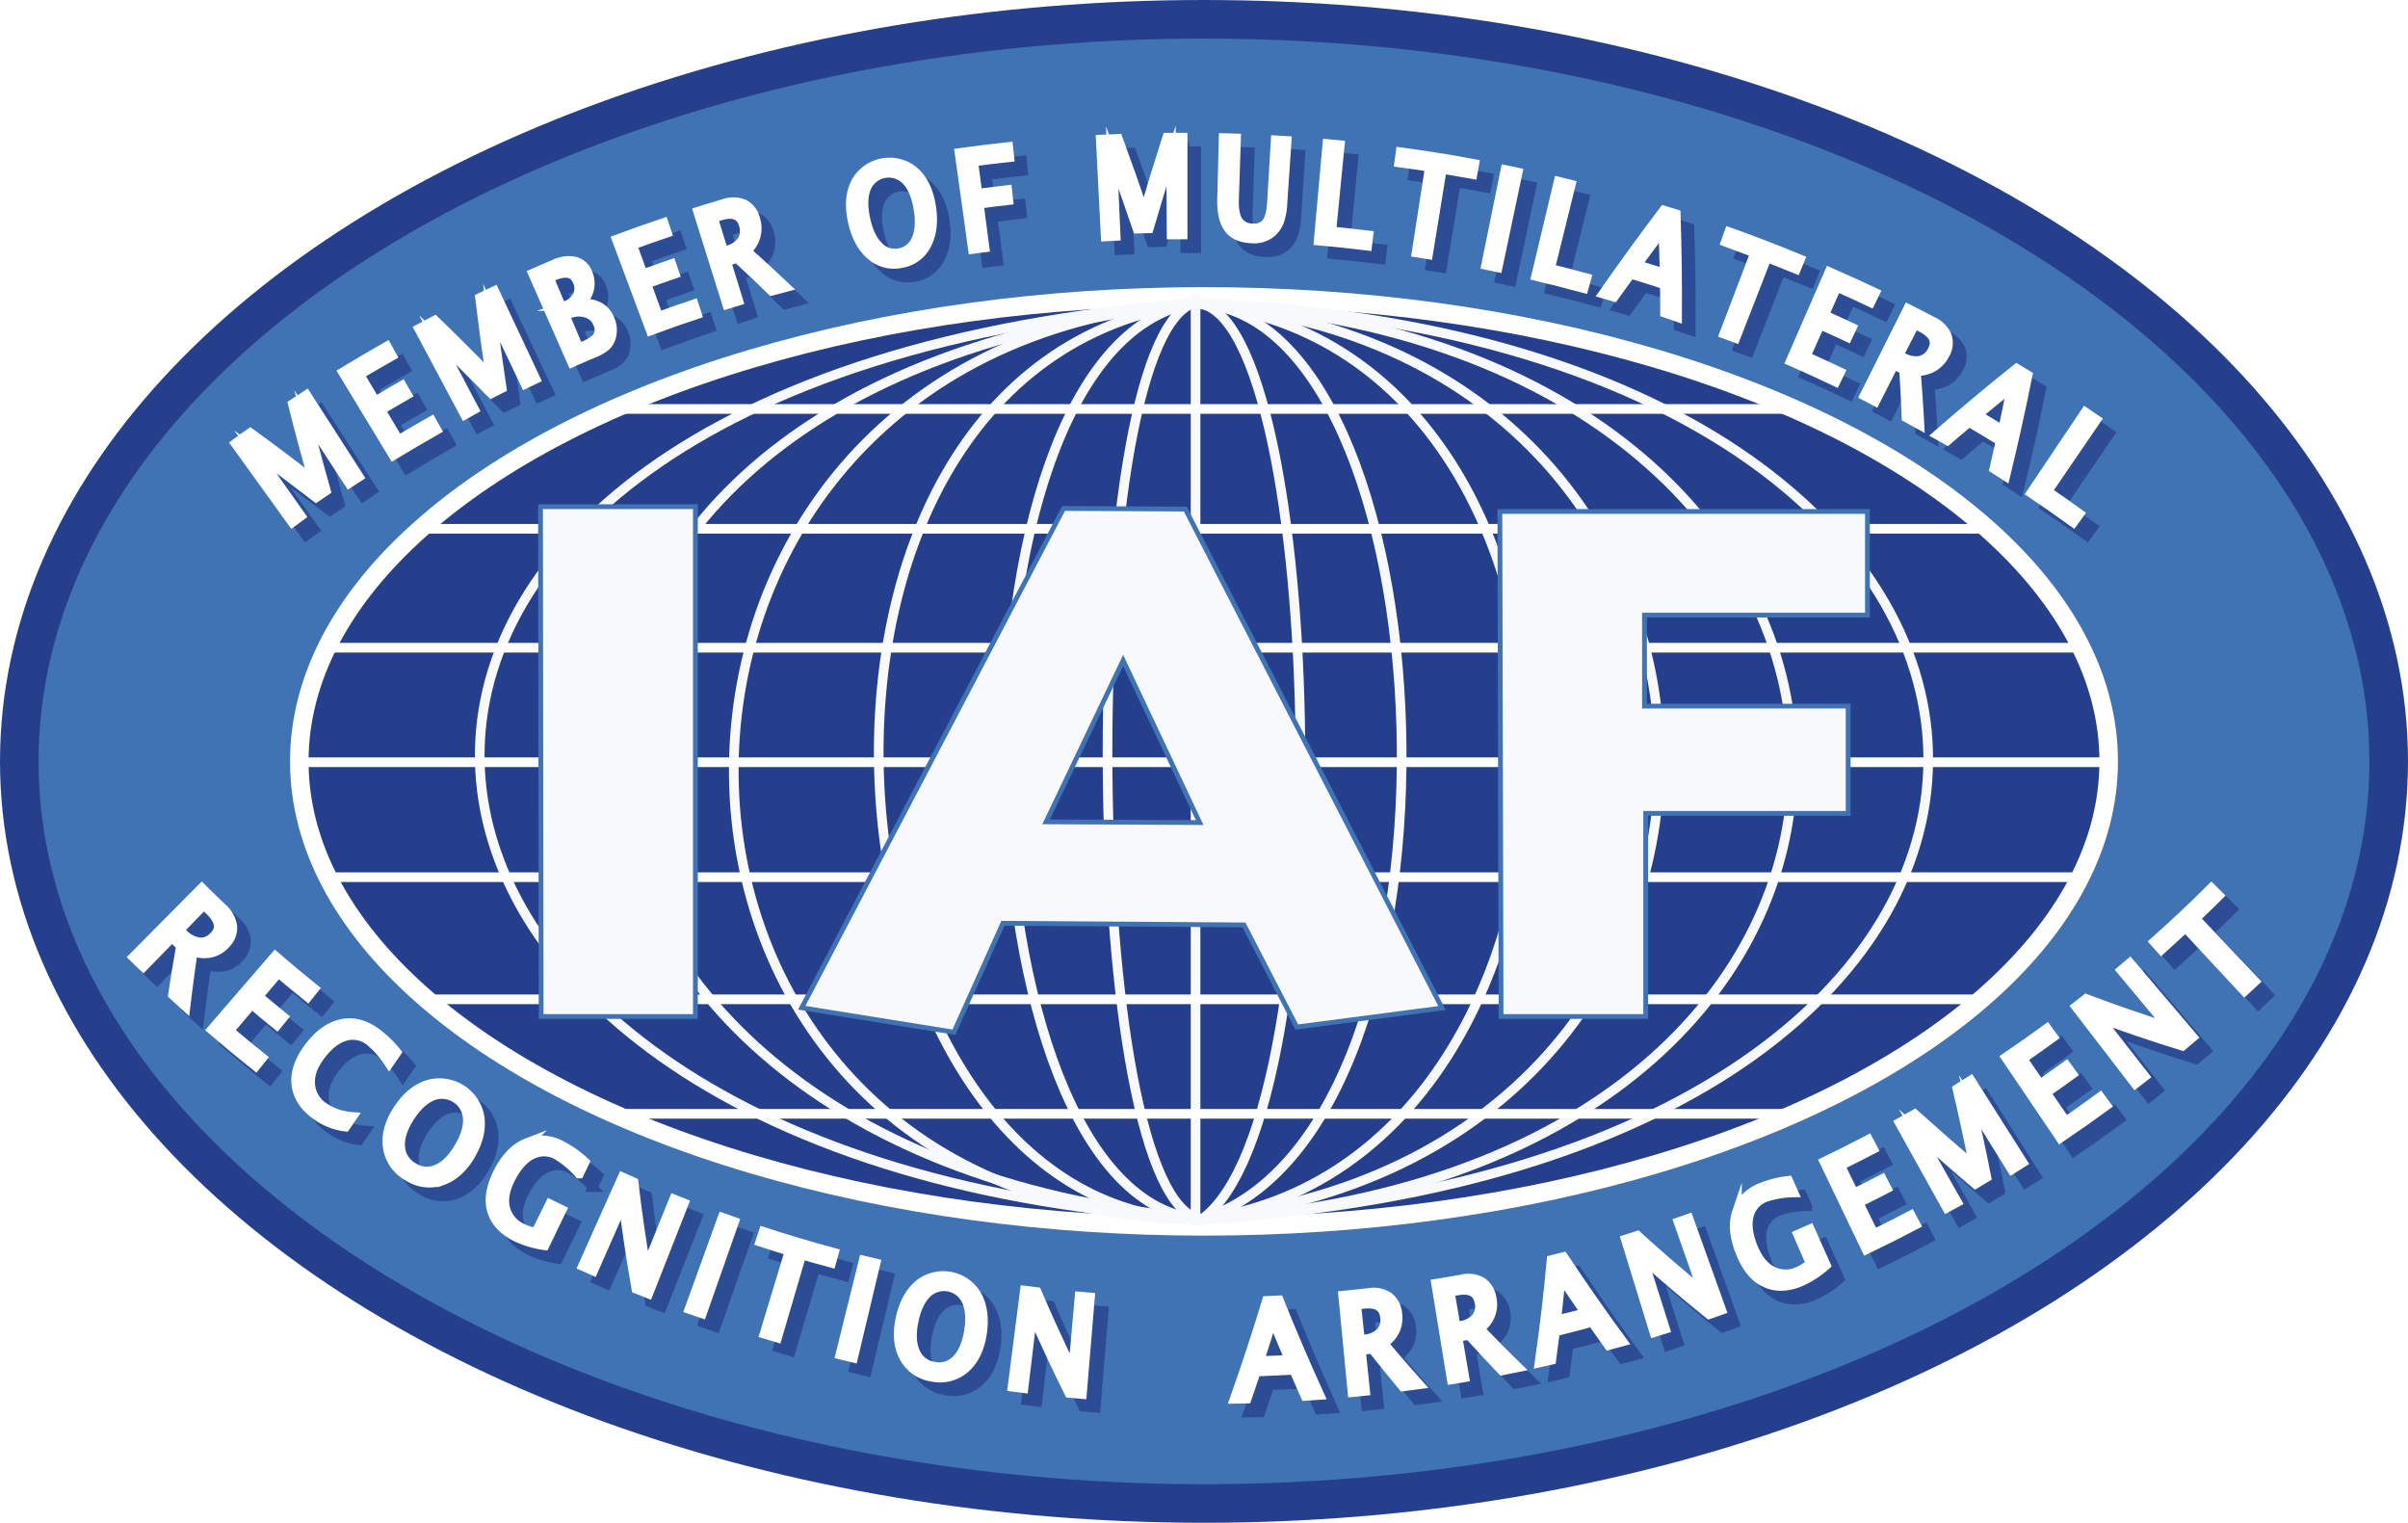 <svg xmlns="http://www.w3.org/2000/svg" xmlns:xlink="http://www.w3.org/1999/xlink" viewBox="0 0 656.58 415.15"><defs><style>.cls-1{isolation:isolate;}.cls-2{fill:#4073b3;stroke-width:10.52px;}.cls-10,.cls-2{stroke:#253f8c;}.cls-10,.cls-11,.cls-2,.cls-3,.cls-4,.cls-5,.cls-6,.cls-7,.cls-8{stroke-miterlimit:10;}.cls-10,.cls-3{fill:#253f8c;}.cls-11,.cls-3,.cls-5{stroke:#fff;}.cls-3{stroke-width:5.05px;}.cls-4,.cls-5{fill:none;stroke-width:2.63px;}.cls-4{stroke:#f8f9fc;}.cls-6,.cls-7,.cls-8{fill:#f8f9fc;stroke:#4073b3;stroke-width:1.31px;}.cls-6{filter:url(#filter);}.cls-7{filter:url(#filter-2);}.cls-8{filter:url(#filter-3);}.cls-9{mix-blend-mode:multiply;opacity:0.75;}.cls-10,.cls-11{stroke-width:2.63px;}.cls-11{fill:#fff;}</style><filter id="filter" x="135.35" y="125.4" width="67" height="165" filterUnits="userSpaceOnUse"><feOffset input="SourceAlpha"/><feGaussianBlur stdDeviation="3.73" result="blur"/><feFlood flood-color="#fff"/><feComposite operator="in" in2="blur"/><feComposite in="SourceGraphic"/></filter><filter id="filter-2" x="206.35" y="126.4" width="200" height="168" filterUnits="userSpaceOnUse"><feOffset input="SourceAlpha"/><feGaussianBlur stdDeviation="3.73" result="blur-2"/><feFlood flood-color="#fff"/><feComposite operator="in" in2="blur-2"/><feComposite in="SourceGraphic"/></filter><filter id="filter-3" x="396.35" y="127.4" width="126" height="163" filterUnits="userSpaceOnUse"><feOffset input="SourceAlpha"/><feGaussianBlur stdDeviation="3.73" result="blur-3"/><feFlood flood-color="#fff"/><feComposite operator="in" in2="blur-3"/><feComposite in="SourceGraphic"/></filter></defs><g class="cls-1"><g id="Layer_1" data-name="Layer 1"><ellipse class="cls-2" cx="328.29" cy="207.58" rx="323.03" ry="202.32"/><ellipse class="cls-3" cx="328.29" cy="207.58" rx="246.68" ry="126.77"/><path class="cls-4" d="M328.71,332.34c-252.6-14-274.07-229.15-2.41-249.75C587,92.67,596.64,315.69,328.71,332.34Z"/><path class="cls-4" d="M330.37,332.45C122,316.89,106.18,101.56,328,82.7,538.3,94.48,545.62,317.58,330.37,332.45Z"/><path class="cls-4" d="M325.65,332.45C160.46,329.59,156.8,96.73,323.24,82.7,492.11,92.62,498.2,315.66,325.65,332.45Z"/><path class="cls-4" d="M327.64,332.45c-68.13-4.79-73-237.32-2.41-249.75C395.39,83.31,405.89,307.42,327.64,332.45Z"/><path class="cls-4" d="M327.63,332.46c-33-4.79-34.52-237.32-2.41-249.75C360.29,80,367.36,303.77,327.63,332.46Z"/><path class="cls-4" d="M327.74,332.45C221.21,332.26,200.6,100,325.33,82.7,448.24,93.49,446,316.23,327.74,332.45Z"/><line class="cls-4" x1="325.99" y1="79.96" x2="325.99" y2="334.09"/><line class="cls-5" x1="169.89" y1="111.5" x2="487.12" y2="111.5"/><line class="cls-5" x1="113.81" y1="144.17" x2="540.58" y2="144.17"/><line class="cls-5" x1="88.4" y1="176.59" x2="567.74" y2="176.59"/><line class="cls-5" x1="81.61" y1="207.81" x2="574.97" y2="207.81"/><line class="cls-5" x1="89.28" y1="239.15" x2="566.87" y2="239.15"/><line class="cls-5" x1="115.57" y1="272.45" x2="538.82" y2="272.45"/><line class="cls-5" x1="167.27" y1="303.66" x2="489.75" y2="303.66"/><path class="cls-6" d="M147.38,138.13h42.23v139H147.55S147.38,138.62,147.38,138.13Z"/><path class="cls-7" d="M323.19,138.79,290,138.62,218.61,274.75l41.49,6.66,13.36-29.69,65.72.44L353.59,280l39.6-5.18Zm-37.95,85.27,21-44,20.87,44.2Z"/><polygon class="cls-8" points="409.29 277.13 448.73 277.13 448.73 221.76 503.93 221.76 503.93 192.51 448.4 192.51 448.4 167.7 509.19 167.7 509.19 139.44 408.96 139.44 409.29 277.13"/><g class="cls-9"><path class="cls-10" d="M40.14,264.66q9.3-9.39,18.61-18.76c1.8,1.78,3.62,3.55,5.44,5.29a8.32,8.32,0,0,1,2.88,5,6.2,6.2,0,0,1-1.89,4.89,7.63,7.63,0,0,1-4,2.38,8.51,8.51,0,0,1-4.87-.42q-1.1,7.47-2,15c-1.15-1-2.29-2.08-3.42-3.13q1-6.68,2.19-13.28c-.83-.8-1.65-1.59-2.47-2.4l-7.8,8C41.93,266.43,41,265.54,40.14,264.66Zm12.44-7.37.86.83a8,8,0,0,0,4.7,2.54,4.94,4.94,0,0,0,4.09-1.81c1.87-2,1.42-4.28-1.3-6.9l-1.62-1.57Z"/><path class="cls-10" d="M61.52,284.46l17.25-20Q84,269,89.37,273.27l-1.75,2.18q-4-3.22-8-6.59l-5.48,6.48Q77.54,278.21,81,281l-1.74,2.15q-3.46-2.81-6.88-5.7l-6.18,7.3q4.47,3.79,9,7.42l-1.75,2.19Q67.41,289.54,61.52,284.46Z"/><path class="cls-10" d="M97.91,310.88a16.94,16.94,0,0,1-8-3.18c-3.29-2.37-5.1-5.22-5.41-8.47s.92-6.62,3.61-10.13,5.63-5.56,8.78-6.21,6.25.14,9.36,2.38a33.18,33.18,0,0,1,5.58,5.35l-2,2.9a25.68,25.68,0,0,0-5.27-6,7.44,7.44,0,0,0-6.73-1.32c-2.34.68-4.58,2.42-6.7,5.25s-3,5.31-2.83,7.85A8.24,8.24,0,0,0,92,305.62a15.68,15.68,0,0,0,7.71,2.62Z"/><path class="cls-10" d="M114.84,324.33a10.76,10.76,0,0,1-5.39-7.86c-.46-3.3.49-6.7,2.8-10.23s5-5.76,8.14-6.75a11.11,11.11,0,0,1,14.08,8.67c.5,3.21-.26,6.65-2.37,10.31s-4.7,6-7.84,7.12A10.67,10.67,0,0,1,114.84,324.33Zm1.47-2.38a6.84,6.84,0,0,0,6.61.56c2.22-1,4.2-2.95,6-6s2.53-5.67,2.35-8a7.07,7.07,0,0,0-9.7-6c-2.19.91-4.24,2.81-6.11,5.73s-2.77,5.6-2.61,8A6.87,6.87,0,0,0,116.31,322Z"/><path class="cls-10" d="M152.21,343.23a26.89,26.89,0,0,1-7.84-2.35c-3.62-1.84-5.83-4.36-6.6-7.48s-.06-6.65,2.09-10.58,4.68-6.35,7.65-7.5,6.1-.88,9.42.81a27.51,27.51,0,0,1,6.21,4.41l-1.51,3.12a25.31,25.31,0,0,0-6-5,7.25,7.25,0,0,0-6.72-.22c-2.18,1-4.12,3.1-5.78,6.21s-2.22,5.85-1.7,8.32a8.21,8.21,0,0,0,4.7,5.7,12.56,12.56,0,0,0,3.77,1.14l3.81-7.71,3.16,1.54Q154.53,338.42,152.21,343.23Z"/><path class="cls-10" d="M162.66,348.89l10.82-24.12,3,1.34q1.38,11.75,3.39,23.55,3.8-9.46,7.61-18.93l2.68,1.06q-4.85,12.3-9.68,24.59c-1.09-.42-2.18-.85-3.26-1.29q-2.09-11.85-3.55-23.63l-8.21,18.68Z"/><path class="cls-10" d="M191.74,360.62l9-24.87,3.15,1.12q-4.37,12.48-8.75,24.94Z"/><path class="cls-10" d="M212.18,367.38q3.44-11.31,6.86-22.61-4-1.22-8-2.52l.87-2.67q9.54,3.1,19.19,5.71l-.73,2.71q-4.05-1.1-8.08-2.27L215.6,368.4Z"/><path class="cls-10" d="M232.87,373.05q3.18-12.82,6.35-25.66l3.24.79q-3.08,12.85-6.14,25.71Z"/><path class="cls-10" d="M257.86,379.08a10.27,10.27,0,0,1-7.6-5.32c-1.57-2.88-1.88-6.39-1-10.51s2.57-7.21,5-9.27a10.55,10.55,0,0,1,15.78,2.87c1.58,2.8,2.07,6.28,1.43,10.45s-2.17,7.33-4.65,9.49A10.31,10.31,0,0,1,257.86,379.08Zm.51-2.76a6.58,6.58,0,0,0,6.19-1.9c1.69-1.7,2.8-4.29,3.36-7.73s.33-6.19-.65-8.33a6.74,6.74,0,0,0-10.87-2c-1.68,1.66-2.87,4.17-3.56,7.57s-.57,6.22.4,8.41A6.59,6.59,0,0,0,258.37,376.32Z"/><path class="cls-10" d="M279.82,381.8l3.36-26.21,3.23.4q4.62,10.83,9.87,21.54.92-10.15,1.82-20.33l2.83.25-2.16,26.33-3.44-.29q-5.34-10.73-10.05-21.57Q284,372,282.83,382.18Z"/><path class="cls-10" d="M340.39,385.1q4.69-13.31,8.76-26.71c1.09,0,2.19-.09,3.28-.15q5.22,13,11.05,25.79l-3.81.27q-1.59-3.56-3.13-7.13-5.18.3-10.37.47c-.81,2.47-1.65,4.93-2.5,7.38Zm6.68-10.29q4.15-.15,8.31-.38-2.4-5.58-4.67-11.19Q348.94,369,347.07,374.81Z"/><path class="cls-10" d="M372.5,383.27Q371.24,370.12,370,357c2.35-.22,4.69-.47,7-.73a7.38,7.38,0,0,1,5.33,1,6.39,6.39,0,0,1,2.43,4.6,7.93,7.93,0,0,1-.68,4.6,8,8,0,0,1-3.19,3.44q4.75,5.67,9.74,11.22l-4.31.58q-4.24-5.1-8.31-10.26l-3.19.34L376,382.92Zm2-14.25,1.11-.12a7.08,7.08,0,0,0,4.61-1.94,5.1,5.1,0,0,0,1.13-4.29c-.35-2.72-2.26-3.85-5.76-3.47l-2.09.23C373.86,362.62,374.2,365.82,374.53,369Z"/><path class="cls-10" d="M399.56,379.79q-2.13-13.05-4.25-26.09c2.33-.38,4.66-.77,7-1.19a7.42,7.42,0,0,1,5.39.69,6.37,6.37,0,0,1,2.73,4.43,8,8,0,0,1-.37,4.65,8.11,8.11,0,0,1-3,3.64q5.13,5.32,10.47,10.54c-1.42.3-2.84.59-4.27.87q-4.57-4.8-9-9.69l-3.16.55,1.89,11Zm1.1-14.36,1.09-.19a7,7,0,0,0,4.49-2.24,5.09,5.09,0,0,0,.84-4.36c-.52-2.69-2.51-3.69-6-3.07l-2.07.36Q399.84,360.67,400.66,365.43Z"/><path class="cls-10" d="M423.52,375.18q2-14,3.27-27.92l3.2-.81q7.74,11.66,16.07,23l-3.7,1q-2.28-3.15-4.52-6.35-5,1.35-10.12,2.55-.47,3.87-1,7.74ZM428,363.76q4.07-1,8.11-2.05-3.48-5-6.84-10Q428.73,357.72,428,363.76Z"/><path class="cls-10" d="M454.81,366.91,447,341.65l3.13-1q8.73,7.95,18,15.52-3.39-9.63-6.76-19.26l2.71-1q4.46,12.45,8.93,24.88l-3.3,1.17q-9.36-7.54-18.17-15.47,3.06,9.72,6.13,19.46Z"/><path class="cls-10" d="M501.58,348.65a27,27,0,0,1-6.82,4.45c-3.72,1.57-7,1.62-9.9.18s-5.08-4.26-6.7-8.43-1.85-7.67-.83-10.68,3.22-5.19,6.62-6.63a27.12,27.12,0,0,1,7.35-1.88l1.41,3.16a25.19,25.19,0,0,0-7.69,1.31,7.14,7.14,0,0,0-4.46,5c-.6,2.33-.26,5.13,1,8.41s3,5.47,5.23,6.67a8.08,8.08,0,0,0,7.34.12,12.59,12.59,0,0,0,3.29-2.13c-1.15-2.63-2.29-5.27-3.44-7.9,1.07-.46,2.14-.93,3.2-1.41Q499.41,343.76,501.58,348.65Z"/><path class="cls-10" d="M512.64,344.31,501.2,320.49c4-1.92,8-3.92,11.91-6l1.3,2.48q-4.44,2.33-8.94,4.54,1.88,3.8,3.74,7.61,3.85-1.89,7.66-3.86l1.28,2.45c-2.56,1.33-5.14,2.63-7.72,3.9q2.11,4.29,4.22,8.59,5.07-2.49,10.07-5.12l1.3,2.48Q519.39,341.08,512.64,344.31Z"/><path class="cls-10" d="M534.59,333l-12.84-23.1,4.09-2.31q8,7.21,16.21,14.21-2.12-10.63-4.58-21.15c1.2-.74,2.4-1.5,3.6-2.26l14.16,22.33-2.91,1.83q-5.67-9.12-11.35-18.23,2.35,10.14,4.39,20.41c-1,.6-2,1.2-3,1.79q-8-6.78-15.64-13.78l10.6,18.74Z"/><path class="cls-10" d="M565.52,313.91Q558.11,303,550.71,292q5.61-3.81,11.12-7.83l1.65,2.27q-4.14,3-8.33,5.92l4.81,7q3.6-2.48,7.15-5.05l1.62,2.24q-3.59,2.59-7.2,5.09l5.43,7.88q4.74-3.27,9.39-6.68c.55.76,1.1,1.51,1.66,2.26Q571.83,309.65,565.52,313.91Z"/><path class="cls-10" d="M586,299.13l-16.11-21,2.69-2.09q11.16,4.21,22.72,7.85l-13.09-15.66,2.3-1.94,17.1,20.15-2.79,2.36q-11.64-3.58-22.87-7.75l12.56,16.08C587.64,297.83,586.8,298.48,586,299.13Z"/><path class="cls-10" d="M615.74,273.87l-16.1-17.3q-3.25,3-6.58,6l-1.86-2.1q7.9-7,15.5-14.57l2,2q-3.2,3.17-6.43,6.24l16.24,17.14Z"/></g><path class="cls-11" d="M36.41,260.93q9.31-9.37,18.61-18.76c1.8,1.79,3.62,3.55,5.45,5.3a8.35,8.35,0,0,1,2.87,5,6.16,6.16,0,0,1-1.89,4.9,7.58,7.58,0,0,1-4,2.37,8.47,8.47,0,0,1-4.86-.41q-1.1,7.47-2,15l-3.42-3.13q1-6.69,2.19-13.29l-2.47-2.39-7.8,8Zm12.45-7.37.85.83a8,8,0,0,0,4.7,2.55,5,5,0,0,0,4.1-1.81c1.87-2,1.42-4.28-1.3-6.9l-1.63-1.58Z"/><path class="cls-11" d="M57.79,280.73q8.64-10,17.26-20,5.24,4.53,10.59,8.83l-1.75,2.19q-4-3.24-8-6.6l-5.48,6.48q3.39,2.88,6.83,5.66l-1.74,2.15q-3.47-2.81-6.87-5.7L62.46,281q4.46,3.78,9,7.42l-1.75,2.19Q63.68,285.81,57.79,280.73Z"/><path class="cls-11" d="M94.19,307.16a17.07,17.07,0,0,1-8-3.18c-3.29-2.37-5.1-5.23-5.4-8.47s.91-6.62,3.61-10.14,5.62-5.55,8.78-6.21,6.25.15,9.35,2.38a33.29,33.29,0,0,1,5.58,5.36l-2,2.89a26.35,26.35,0,0,0-5.28-6,7.46,7.46,0,0,0-6.73-1.31c-2.33.68-4.57,2.41-6.7,5.24s-3,5.32-2.82,7.86a8.2,8.2,0,0,0,3.72,6.32A15.68,15.68,0,0,0,96,304.51Z"/><path class="cls-11" d="M111.12,320.61a10.75,10.75,0,0,1-5.39-7.86c-.47-3.3.48-6.71,2.79-10.23s5-5.76,8.14-6.76a11.12,11.12,0,0,1,14.09,8.67c.5,3.22-.27,6.65-2.37,10.31s-4.7,6-7.84,7.12A10.66,10.66,0,0,1,111.12,320.61Zm1.47-2.39a6.8,6.8,0,0,0,6.6.56c2.22-.95,4.2-2.95,6-6s2.53-5.67,2.36-8a7.08,7.08,0,0,0-9.7-6c-2.2.92-4.24,2.81-6.12,5.73s-2.76,5.61-2.61,8A6.86,6.86,0,0,0,112.59,318.22Z"/><path class="cls-11" d="M148.48,339.51a27.2,27.2,0,0,1-7.84-2.35c-3.62-1.85-5.83-4.37-6.6-7.49s0-6.65,2.09-10.58,4.68-6.35,7.66-7.5a11.16,11.16,0,0,1,9.41.81,27.66,27.66,0,0,1,6.21,4.42l-1.5,3.12a25.66,25.66,0,0,0-6-5.05,7.24,7.24,0,0,0-6.73-.21c-2.18,1-4.11,3.09-5.77,6.2s-2.23,5.85-1.71,8.32a8.2,8.2,0,0,0,4.71,5.7,12.4,12.4,0,0,0,3.76,1.15l3.81-7.72,3.16,1.54Z"/><path class="cls-11" d="M158.94,345.16,169.75,321l3,1.34q1.38,11.75,3.39,23.56L183.78,327l2.67,1.06-9.68,24.6-3.25-1.3q-2.1-11.83-3.55-23.63l-8.22,18.68Z"/><path class="cls-11" d="M188,356.89,197,332l3.16,1.12-8.76,24.94Z"/><path class="cls-11" d="M208.46,363.65q3.42-11.29,6.85-22.61c-2.68-.81-5.36-1.65-8-2.52l.87-2.66q9.53,3.11,19.19,5.71c-.25.9-.49,1.8-.74,2.7-2.7-.73-5.39-1.48-8.08-2.27l-6.66,22.67C210.73,364.34,209.59,364,208.46,363.65Z"/><path class="cls-11" d="M229.14,369.32q3.18-12.82,6.35-25.65l3.24.78q-3.06,12.85-6.13,25.71C231.45,369.89,230.29,369.61,229.14,369.32Z"/><path class="cls-11" d="M254.14,375.35a10.29,10.29,0,0,1-7.61-5.31c-1.56-2.89-1.88-6.4-1-10.52s2.57-7.2,5-9.27a10.56,10.56,0,0,1,15.79,2.87c1.57,2.81,2.07,6.28,1.43,10.45s-2.18,7.34-4.66,9.49A10.26,10.26,0,0,1,254.14,375.35Zm.5-2.76a6.55,6.55,0,0,0,6.2-1.9c1.68-1.7,2.79-4.28,3.35-7.72s.34-6.2-.65-8.34a6.73,6.73,0,0,0-10.87-2c-1.67,1.65-2.87,4.17-3.56,7.56s-.57,6.23.41,8.41A6.56,6.56,0,0,0,254.64,372.59Z"/><path class="cls-11" d="M276.09,378.08l3.36-26.22,3.23.4q4.62,10.83,9.88,21.55.9-10.17,1.81-20.33l2.83.24L295,380.06l-3.44-.3q-5.34-10.71-10.05-21.56-1.23,10.13-2.45,20.25Z"/><path class="cls-11" d="M336.66,381.37q4.71-13.31,8.77-26.7l3.27-.15q5.22,13,11.05,25.79l-3.8.26c-1.06-2.37-2.1-4.75-3.13-7.12-3.46.2-6.91.35-10.37.47q-1.23,3.69-2.51,7.38Zm6.68-10.29c2.77-.1,5.54-.22,8.31-.38q-2.4-5.58-4.67-11.19Q345.23,365.32,343.34,371.08Z"/><path class="cls-11" d="M368.78,379.54q-1.27-13.16-2.54-26.3c2.35-.23,4.69-.47,7-.74a7.41,7.41,0,0,1,5.32,1.05,6.36,6.36,0,0,1,2.43,4.6,7.85,7.85,0,0,1-3.87,8.05q4.75,5.66,9.74,11.21l-4.31.58q-4.24-5.08-8.31-10.26l-3.18.35q.58,5.55,1.16,11.12Zm2-14.25,1.1-.12a7,7,0,0,0,4.62-1.94,5.13,5.13,0,0,0,1.12-4.29c-.34-2.72-2.26-3.85-5.76-3.46l-2.09.22C370.14,358.9,370.47,362.09,370.81,365.29Z"/><path class="cls-11" d="M395.84,376.06,391.58,350q3.5-.57,7-1.2a7.5,7.5,0,0,1,5.4.69,6.42,6.42,0,0,1,2.73,4.44,7.89,7.89,0,0,1-3.34,8.28q5.11,5.34,10.47,10.55l-4.28.86q-4.57-4.8-9-9.69l-3.16.56,1.89,11Zm1.09-14.36,1.1-.19a7.08,7.08,0,0,0,4.49-2.24,5.1,5.1,0,0,0,.84-4.35c-.52-2.69-2.51-3.7-6-3.08l-2.08.36C395.84,355.37,396.39,358.54,396.93,361.7Z"/><path class="cls-11" d="M419.79,371.45q2-14,3.28-27.92l3.2-.81q7.74,11.65,16.06,23l-3.7,1q-2.28-3.17-4.51-6.35Q429.07,361.78,424,363c-.31,2.58-.64,5.15-1,7.73ZM424.31,360c2.7-.65,5.41-1.33,8.11-2q-3.48-5-6.85-10Q425,354,424.31,360Z"/><path class="cls-11" d="M451.08,363.19l-7.77-25.27,3.13-1q8.73,7.94,18,15.52L457.7,333.2l2.7-.95q4.47,12.44,8.93,24.88L466,358.29q-9.36-7.55-18.18-15.47L454,362.28Z"/><path class="cls-11" d="M497.85,344.92a26.66,26.66,0,0,1-6.82,4.46c-3.71,1.57-7,1.61-9.9.18s-5.08-4.26-6.69-8.44-1.85-7.66-.83-10.67a11,11,0,0,1,6.62-6.64,27.41,27.41,0,0,1,7.34-1.88L489,325.1a24.94,24.94,0,0,0-7.69,1.31,7.15,7.15,0,0,0-4.45,5q-.91,3.5,1,8.4c1.29,3.24,3,5.48,5.24,6.68a8.11,8.11,0,0,0,7.34.11,12.2,12.2,0,0,0,3.28-2.13l-3.44-7.89,3.21-1.41Z"/><path class="cls-11" d="M508.91,340.59l-11.44-23.83q6-2.88,11.92-6c.43.83.86,1.66,1.3,2.49q-4.45,2.33-8.94,4.53,1.86,3.81,3.74,7.62,3.84-1.89,7.66-3.87l1.27,2.46q-3.84,2-7.71,3.89,2.1,4.29,4.22,8.59Q516,334,521,331.38c.44.82.87,1.65,1.31,2.48Q515.66,337.36,508.91,340.59Z"/><path class="cls-11" d="M530.86,329.22,518,306.12q2.06-1.14,4.09-2.31,8,7.21,16.22,14.21-2.13-10.63-4.59-21.14l3.61-2.26q7.06,11.16,14.15,22.32l-2.91,1.83-11.34-18.23q2.36,10.15,4.39,20.41c-1,.61-2,1.2-3,1.8Q530.67,316,523,309q5.31,9.36,10.6,18.73Z"/><path class="cls-11" d="M561.79,310.18,547,288.29q5.63-3.81,11.12-7.83l1.66,2.27q-4.14,3-8.34,5.92l4.81,7q3.6-2.49,7.15-5.06l1.62,2.25q-3.57,2.58-7.19,5.09l5.43,7.88q4.72-3.27,9.38-6.68c.56.75,1.11,1.5,1.66,2.26Q568.1,305.91,561.79,310.18Z"/><path class="cls-11" d="M582.23,295.4l-16.11-20.95,2.7-2.1q11.14,4.22,22.71,7.85l-13.08-15.66,2.29-1.94,17.11,20.15-2.8,2.36q-11.62-3.57-22.86-7.74l12.56,16.08Z"/><path class="cls-11" d="M612,270.14q-8.06-8.64-16.09-17.29-3.27,3-6.58,6c-.62-.7-1.24-1.4-1.87-2.09q7.9-7,15.51-14.58l2,2q-3.19,3.17-6.43,6.24l16.25,17.15Z"/><g class="cls-9"><path class="cls-10" d="M83.44,146.07,68,124.63c1.33-1,2.66-1.9,4-2.85q8.72,6.36,17.21,12.95-3-10.36-5.61-20.85c1.22-.81,2.45-1.6,3.68-2.39l14.3,22.22L99,135.4q-5.88-9-11.75-18,2.55,10.09,5.39,20.07l-2.67,1.83Q81.73,133,73.3,126.86L85.77,144.4Z"/><path class="cls-10" d="M111,127.82l-13.71-22.6q5.92-3.59,11.92-7l1.37,2.44q-4.44,2.52-8.84,5.14,2.16,3.65,4.34,7.29,3.61-2.16,7.26-4.24l1.37,2.41c-2.42,1.37-4.82,2.78-7.22,4.2q2.46,4.11,4.9,8.23,4.48-2.68,9-5.23l1.37,2.44Q116.84,124.27,111,127.82Z"/><path class="cls-10" d="M130.49,116.68,118,93.38q2.11-1.14,4.25-2.25,7.74,7.5,15.22,15.18Q135.9,95.68,134.6,85l3.89-1.85q5.63,12,11.24,23.92L147,108.33,137.69,89q1.26,10.32,2.79,20.56L137.65,111q-7.23-7.41-14.7-14.64l10,19Z"/><path class="cls-10" d="M159.67,102.5q-5.29-12.1-10.6-24.2,2.9-1.27,5.8-2.5a8.85,8.85,0,0,1,5.74-.75,5.11,5.11,0,0,1,3.4,3.29,6.84,6.84,0,0,1,.34,4.25,8.37,8.37,0,0,1-2.28,3.93c4.08-.26,6.74,1.26,8,4.47a7.08,7.08,0,0,1,.38,4.29,5.25,5.25,0,0,1-1.39,2.64,10.1,10.1,0,0,1-3.2,1.93Q162.77,101.16,159.67,102.5Zm-2.89-14.9,1-.42a6.26,6.26,0,0,0,3.36-2.81,4.62,4.62,0,0,0,0-4c-1-2.37-3.16-2.88-6.56-1.44l-1.23.53Zm4.74,11.05.61-.27a13.21,13.21,0,0,0,4.08-2.27,3.7,3.7,0,0,0,.5-4.15,4.87,4.87,0,0,0-3.21-2.91,6.91,6.91,0,0,0-4.92.37l-.86.37Q159.63,94.21,161.52,98.65Z"/><path class="cls-10" d="M181.15,93.8,171.91,69c4.24-1.58,8.48-3.09,12.75-4.54l.9,2.66q-4.74,1.61-9.46,3.32,1.46,4,2.9,8,3.88-1.41,7.77-2.74l.9,2.62q-3.87,1.32-7.72,2.72,1.63,4.5,3.28,9,4.8-1.76,9.64-3.38c.29.88.59,1.77.89,2.66Q187.43,91.46,181.15,93.8Z"/><path class="cls-10" d="M202,86.65q-4-12.6-7.91-25.21,3.48-1.09,7-2.13a7.46,7.46,0,0,1,5.57.14,6.22,6.22,0,0,1,3.08,4.2,8.1,8.1,0,0,1-2.53,8.51Q212.66,77,217.91,82q-1.91.51-3.81,1-4.6-4.52-9.39-8.93l-2.94.89q1.64,5.34,3.26,10.69Zm-1-14.31,1-.32a7,7,0,0,0,4.1-2.68,5.2,5.2,0,0,0,.41-4.41c-.75-2.63-2.86-3.47-6.3-2.44l-2.05.62Q199.54,67.73,201,72.34Z"/><path class="cls-10" d="M249.45,75.47a9.39,9.39,0,0,1-8.28-2.21c-2.4-2.07-4.07-5.16-5-9.28s-.62-7.62.85-10.49a10.44,10.44,0,0,1,15.93-3c2.41,2.14,3.93,5.31,4.61,9.47s.24,7.64-1.24,10.44A9.38,9.38,0,0,1,249.45,75.47Zm-.51-2.76a6.05,6.05,0,0,0,4.69-3.83c.91-2.15,1.09-4.94.5-8.38s-1.68-6-3.32-7.66a6.65,6.65,0,0,0-10.86,2c-.92,2.17-1,5-.31,8.35s1.89,6,3.53,7.62A6.08,6.08,0,0,0,248.94,72.71Z"/><path class="cls-10" d="M269,71.6q-1.83-13.08-3.65-26.17,6.63-.91,13.28-1.64l.3,2.79c-3.29.35-6.57.75-9.85,1.17.39,2.93.77,5.86,1.16,8.79q4-.54,8.09-1c.11.92.21,1.84.31,2.75q-4,.45-8,1l1.56,11.9Z"/><path class="cls-10" d="M305.2,68.18q-.68-13.2-1.34-26.39l4.68-.21q3.72,10.08,7.14,20.22,3-10.3,6.3-20.56l4.21,0V67.65h-3q-.07-10.72-.16-21.46Q319.86,56.07,317,66l-3.09.08q-3.3-9.78-6.9-19.5.48,10.74.95,21.49Z"/><path class="cls-10" d="M337.37,41.36l3.39.1q-.27,8.34-.55,16.67c-.09,2.65.27,4.6,1.07,5.83a4.58,4.58,0,0,0,3.93,2,4.26,4.26,0,0,0,3.89-1.51q1.22-1.65,1.46-5.71l1-16.77c1,0,2,.11,3,.18q-.54,8.35-1.07,16.71a19,19,0,0,1-.92,5.27,7.56,7.56,0,0,1-2.29,3.14A7.43,7.43,0,0,1,345,68.73c-2.84-.12-4.89-1-6.19-2.77s-1.91-4.38-1.82-8Z"/><path class="cls-10" d="M363.3,69.3q1.18-13.15,2.36-26.32l3.38.32q-1.14,11.76-2.29,23.51,5.07.5,10.13,1.11c-.11.93-.23,1.86-.34,2.78Q369.92,69.91,363.3,69.3Z"/><path class="cls-10" d="M390,72.56l3.63-23.34c-2.78-.43-5.56-.84-8.35-1.21.12-.93.25-1.86.38-2.78q10.1,1.37,20.14,3.2c-.17.92-.34,1.84-.5,2.76-2.78-.51-5.55-1-8.33-1.44l-3.81,23.31Z"/><path class="cls-10" d="M409,76q2.63-12.94,5.27-25.9l3.33.69q-2.73,12.93-5.47,25.86Z"/><path class="cls-10" d="M422.58,79q3.06-12.84,6.13-25.7l3.32.8Q429.2,65.54,426.37,77q5,1.23,9.92,2.57c-.25.91-.5,1.81-.74,2.71Q429.09,80.51,422.58,79Z"/><path class="cls-10" d="M440.94,83.79q8-11.46,16.46-22.66l3.24,1q.47,14,.38,28L457.72,89q0-3.85-.07-7.72-4.65-1.52-9.34-2.94-2.28,3.14-4.51,6.28ZM450,75.93c2.54.77,5.06,1.57,7.59,2.39q-.14-6-.36-12.1Q453.59,71.05,450,75.93Z"/><path class="cls-10" d="M473.89,94.77l8.4-22.08q-4-1.51-8-3l1-2.64q9.7,3.48,19.27,7.43c-.35.86-.71,1.72-1.07,2.59q-4-1.64-7.94-3.19l-8.58,22Z"/><path class="cls-10" d="M492,102.16Q497.28,90,502.55,77.93q6.24,2.71,12.41,5.64c-.4.84-.79,1.69-1.19,2.53q-4.57-2.16-9.19-4.22l-3.45,7.75c2.53,1.13,5,2.28,7.56,3.46-.4.83-.79,1.67-1.18,2.5-2.49-1.17-5-2.31-7.51-3.43q-1.94,4.38-3.89,8.75,4.71,2.09,9.36,4.3l-1.2,2.54Q498.17,104.84,492,102.16Z"/><path class="cls-10" d="M512.14,111.59Q518.07,99.77,524,88q3.32,1.67,6.61,3.38a7.75,7.75,0,0,1,4,4,6.13,6.13,0,0,1-.67,5.18,8.05,8.05,0,0,1-3.26,3.33,8.37,8.37,0,0,1-4.56,1q.61,7.32,1,14.61l-3.53-1.94q-.24-6.48-.66-13l-2.78-1.43-5.09,10C514.07,112.56,513.11,112.07,512.14,111.59Zm9.25-11,1,.5a7.23,7.23,0,0,0,4.89,1,5.18,5.18,0,0,0,3.38-2.87c1.29-2.42.33-4.5-2.92-6.18l-1.94-1Q523.59,96.32,521.39,100.6Z"/><path class="cls-10" d="M532,122.25q10.54-9.19,21.56-18l3,1.81q-2.76,13.8-6.07,27.38l-3-1.92q.87-3.77,1.71-7.54-4.28-2.67-8.6-5.21c-2,1.66-4,3.32-5.92,5Zm10.82-5.4c2.33,1.38,4.66,2.79,7,4.22q1.27-5.92,2.44-11.89Q547.51,113,542.85,116.85Z"/><path class="cls-10" d="M557.6,138.11l14.73-21.94c1,.66,2,1.32,2.93,2l-13.32,19.51q4.39,3,8.72,6.12L569,146.07Q563.37,142,557.6,138.11Z"/></g><path class="cls-11" d="M79.71,142.34,64.26,120.91c1.32-1,2.66-1.91,4-2.85Q77,124.42,85.46,131q-3-10.35-5.6-20.85,1.83-1.2,3.67-2.39,7.16,11.11,14.3,22.22l-2.61,1.7q-5.86-9-11.75-18,2.55,10.11,5.39,20.08l-2.67,1.82Q78,129.26,69.58,123.13L82,140.67Z"/><path class="cls-11" d="M107.25,124.09q-6.85-11.3-13.7-22.6,5.91-3.58,11.91-7L106.84,97q-4.45,2.51-8.85,5.13l4.34,7.29q3.61-2.16,7.26-4.24l1.37,2.41c-2.41,1.38-4.82,2.78-7.21,4.21q2.44,4.11,4.9,8.22,4.47-2.67,9-5.23L119,117.2Q113.1,120.55,107.25,124.09Z"/><path class="cls-11" d="M126.76,113,114.3,89.65l4.25-2.25q7.76,7.5,15.23,15.18-1.6-10.64-2.9-21.35c1.29-.63,2.59-1.25,3.88-1.86q5.63,12,11.24,23.92c-.92.44-1.84.87-2.76,1.32L134,85.24q1.25,10.32,2.79,20.56l-2.84,1.43q-7.21-7.41-14.69-14.63,5,9.51,10,19Z"/><path class="cls-11" d="M156,98.78,145.34,74.57q2.9-1.27,5.81-2.49a8.76,8.76,0,0,1,5.73-.75,5.13,5.13,0,0,1,3.41,3.28,7,7,0,0,1,.34,4.25,8.31,8.31,0,0,1-2.29,3.93c4.08-.26,6.74,1.27,8,4.47a7.15,7.15,0,0,1,.37,4.29,5.23,5.23,0,0,1-1.38,2.65,10.36,10.36,0,0,1-3.21,1.92C160.07,97,158,97.87,156,98.78Zm-2.89-14.9,1-.43a6.21,6.21,0,0,0,3.36-2.8,4.62,4.62,0,0,0,0-4c-1-2.38-3.17-2.88-6.56-1.44l-1.23.53Zm4.73,11,.62-.26a13.3,13.3,0,0,0,4.08-2.28,3.7,3.7,0,0,0,.49-4.14,4.86,4.86,0,0,0-3.21-2.92,6.91,6.91,0,0,0-4.92.37l-.86.37Q155.89,90.49,157.79,94.92Z"/><path class="cls-11" d="M177.43,90.07l-9.24-24.76q6.34-2.37,12.75-4.53c.3.88.59,1.77.89,2.65q-4.74,1.6-9.46,3.33l2.91,8q3.87-1.41,7.77-2.75c.3.87.59,1.75.89,2.62q-3.87,1.32-7.72,2.73,1.65,4.48,3.28,9,4.8-1.75,9.64-3.38c.3.89.6,1.77.89,2.66Q183.7,87.73,177.43,90.07Z"/><path class="cls-11" d="M198.26,82.93l-7.91-25.22c2.33-.73,4.65-1.44,7-2.13a7.52,7.52,0,0,1,5.56.14,6.24,6.24,0,0,1,3.08,4.2,8.1,8.1,0,0,1-2.52,8.51q5.46,4.86,10.72,9.85l-3.8,1q-4.62-4.52-9.39-8.92l-3,.88L201.31,82Zm-1-14.32,1-.31a7,7,0,0,0,4.09-2.69,5.2,5.2,0,0,0,.41-4.41c-.75-2.63-2.85-3.46-6.3-2.43l-2.05.62Z"/><path class="cls-11" d="M245.73,71.74a9.38,9.38,0,0,1-8.29-2.21c-2.4-2.07-4.07-5.15-4.95-9.27s-.63-7.62.85-10.5a10.45,10.45,0,0,1,15.92-3c2.42,2.15,3.94,5.31,4.61,9.47s.24,7.64-1.23,10.44A9.37,9.37,0,0,1,245.73,71.74ZM245.21,69a6.07,6.07,0,0,0,4.69-3.84q1.38-3.23.51-8.38c-.58-3.41-1.68-6-3.32-7.66a6.65,6.65,0,0,0-10.87,2q-1.36,3.26-.31,8.34c.71,3.42,1.89,6,3.53,7.62A6.06,6.06,0,0,0,245.21,69Z"/><path class="cls-11" d="M265.28,67.88q-1.81-13.09-3.64-26.18,6.62-.91,13.27-1.64l.3,2.79q-4.92.54-9.84,1.18c.38,2.93.77,5.85,1.15,8.78q4.05-.53,8.1-1c.1.91.2,1.83.31,2.75q-4,.45-8.05,1,.78,6,1.57,11.9Z"/><path class="cls-11" d="M301.48,64.46q-.68-13.2-1.34-26.4c1.55-.08,3.11-.15,4.67-.21q3.72,10.08,7.14,20.22,3-10.29,6.3-20.55c1.4,0,2.81,0,4.21,0V63.92h-3l-.15-21.46q-3.18,9.87-6.07,19.79l-3.09.08q-3.32-9.78-6.9-19.51.47,10.76.95,21.5Z"/><path class="cls-11" d="M333.64,37.64l3.39.1q-.27,8.32-.55,16.66c-.08,2.66.28,4.6,1.07,5.84a4.58,4.58,0,0,0,3.94,2,4.27,4.27,0,0,0,3.89-1.51c.81-1.09,1.3-3,1.45-5.7l1-16.78,3,.18L349.7,55.12a18.33,18.33,0,0,1-.92,5.27,7.51,7.51,0,0,1-2.29,3.13A7.39,7.39,0,0,1,341.23,65c-2.84-.13-4.89-1-6.19-2.77s-1.91-4.38-1.82-8Z"/><path class="cls-11" d="M359.57,65.58q1.19-13.17,2.36-26.32l3.38.31Q364.17,51.33,363,63.09q5.07.48,10.13,1.1c-.11.93-.22,1.86-.34,2.79Q366.21,66.17,359.57,65.58Z"/><path class="cls-11" d="M386.25,68.84l3.63-23.35q-4.17-.65-8.36-1.21c.13-.93.25-1.85.38-2.78Q392,42.86,402,44.71c-.16.92-.33,1.83-.5,2.75q-4.16-.75-8.33-1.44-1.9,11.67-3.8,23.32Z"/><path class="cls-11" d="M405.22,72.23q2.64-12.95,5.27-25.89,1.67.33,3.33.69l-5.46,25.85Z"/><path class="cls-11" d="M418.85,75.24q3.06-12.85,6.13-25.71c1.11.27,2.22.53,3.32.81q-2.83,11.46-5.66,22.93,5,1.23,9.92,2.58c-.25.9-.49,1.8-.74,2.7Q425.36,76.79,418.85,75.24Z"/><path class="cls-11" d="M437.21,80.06q8-11.46,16.47-22.66l3.24,1q.46,14,.37,28L454,85.27c0-2.57,0-5.14-.07-7.71q-4.67-1.53-9.35-2.94c-1.51,2.08-3,4.18-4.51,6.27Zm9.08-7.85q3.81,1.16,7.59,2.38c-.08-4-.2-8.06-.36-12.09Q449.86,67.33,446.29,72.21Z"/><path class="cls-11" d="M470.16,91q4.21-11,8.41-22.07-4-1.53-8-3c.31-.87.63-1.75.94-2.63q9.71,3.47,19.28,7.42c-.36.86-.72,1.73-1.07,2.59q-4-1.63-7.95-3.19l-8.58,22Z"/><path class="cls-11" d="M488.27,98.43,498.83,74.2q6.23,2.73,12.41,5.64L510,82.38q-4.57-2.17-9.19-4.22l-3.45,7.75q3.8,1.68,7.56,3.45l-1.17,2.51c-2.5-1.17-5-2.32-7.51-3.43q-1.95,4.36-3.89,8.74,4.69,2.1,9.36,4.31c-.4.84-.8,1.69-1.21,2.53Q494.45,101.13,488.27,98.43Z"/><path class="cls-11" d="M508.42,107.86l11.83-23.63q3.33,1.67,6.61,3.39a7.74,7.74,0,0,1,4,4,6.15,6.15,0,0,1-.68,5.17,8.08,8.08,0,0,1-3.26,3.34,8.31,8.31,0,0,1-4.55,1c.41,4.88.74,9.76,1,14.61l-3.54-1.93q-.24-6.48-.66-13c-.92-.49-1.85-1-2.78-1.44l-5.08,10C510.35,108.83,509.38,108.35,508.42,107.86Zm9.25-11,1,.5a7.27,7.27,0,0,0,4.89,1,5.19,5.19,0,0,0,3.39-2.87c1.29-2.41.32-4.49-2.93-6.18l-1.94-1Z"/><path class="cls-11" d="M528.3,118.52q10.55-9.19,21.56-18l3,1.8q-2.77,13.8-6.07,27.39c-1-.65-2-1.29-3-1.92.59-2.51,1.15-5,1.71-7.55q-4.28-2.66-8.59-5.2c-2,1.65-4,3.32-5.92,5C530.07,119.53,529.19,119,528.3,118.52Zm10.82-5.4c2.34,1.39,4.66,2.8,7,4.23q1.26-5.92,2.43-11.89Q543.78,109.26,539.12,113.12Z"/><path class="cls-11" d="M553.88,134.39l14.73-21.94,2.93,2q-6.66,9.76-13.33,19.51,4.39,3,8.73,6.13c-.55.75-1.1,1.51-1.64,2.27Q559.63,138.26,553.88,134.39Z"/></g></g></svg>